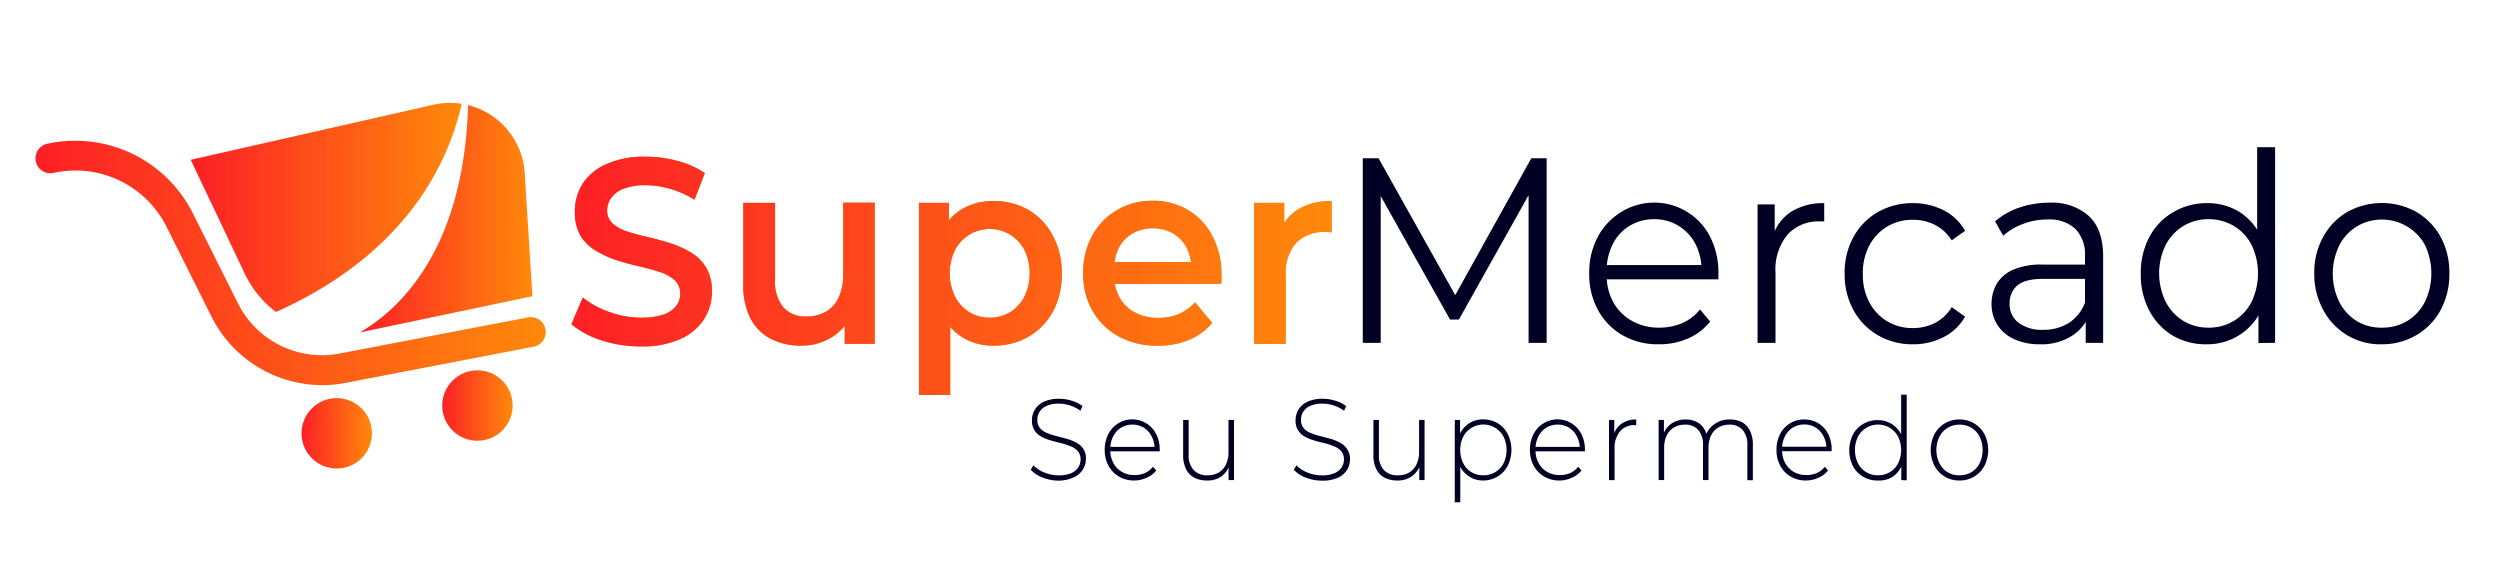 <svg id="Camada_1" data-name="Camada 1" xmlns="http://www.w3.org/2000/svg" xmlns:xlink="http://www.w3.org/1999/xlink" viewBox="0 0 350 80"><defs><linearGradient id="Degradado_sin_nombre_5" x1="79.95" y1="38.6" x2="186.43" y2="38.6" gradientUnits="userSpaceOnUse"><stop offset="0" stop-color="#fd1f26"/><stop offset="1" stop-color="#ff890a"/></linearGradient><linearGradient id="Degradado_sin_nombre_5-6" x1="5.1" y1="36.81" x2="76.32" y2="36.81" xlink:href="#Degradado_sin_nombre_5"/><linearGradient id="Degradado_sin_nombre_5-7" x1="42.22" y1="60.66" x2="52.08" y2="60.66" gradientTransform="translate(56.71 -15.57) rotate(45)" xlink:href="#Degradado_sin_nombre_5"/><linearGradient id="Degradado_sin_nombre_5-8" x1="61.9" y1="56.78" x2="71.77" y2="56.78" gradientTransform="translate(59.72 -30.63) rotate(45)" xlink:href="#Degradado_sin_nombre_5"/><linearGradient id="Degradado_sin_nombre_5-9" x1="26.64" y1="29.04" x2="64.62" y2="29.04" xlink:href="#Degradado_sin_nombre_5"/><linearGradient id="Degradado_sin_nombre_5-10" x1="50.38" y1="30.62" x2="74.54" y2="30.62" xlink:href="#Degradado_sin_nombre_5"/></defs><title>logo</title><path d="M190.79,48V22.16H193l11.3,20.17h-1.13l11.21-20.17h2.15V48H214V26.26h.6L204.25,44.73H203L192.63,26.26h.67V48Z" style="fill:#000024"/><path d="M232.24,48.2a9.94,9.94,0,0,1-5.09-1.27,9,9,0,0,1-3.42-3.51,10.35,10.35,0,0,1-1.24-5.12,10.66,10.66,0,0,1,1.18-5.1,9.11,9.11,0,0,1,3.25-3.49,8.79,8.79,0,0,1,12.5,3.44,11.07,11.07,0,0,1,1.16,5.15c0,.12,0,.25,0,.39a2.88,2.88,0,0,0,0,.42H224.4v-2h14.81l-1,.77a7.91,7.91,0,0,0-.86-3.75A6.54,6.54,0,0,0,235,31.62a6.32,6.32,0,0,0-3.43-.93,6.46,6.46,0,0,0-3.43.93,6.21,6.21,0,0,0-2.36,2.58,8.22,8.22,0,0,0-.85,3.81v.4a7.92,7.92,0,0,0,.93,3.9,6.73,6.73,0,0,0,2.62,2.62,7.68,7.68,0,0,0,3.83.94,8.14,8.14,0,0,0,3.17-.62A6.54,6.54,0,0,0,238,43.32l1.42,1.7a8,8,0,0,1-3.1,2.37A10,10,0,0,1,232.24,48.2Z" style="fill:#000024"/><path d="M246.06,48V28.62h2.4v5.29l-.24-.93a6.32,6.32,0,0,1,2.61-3.38,8.44,8.44,0,0,1,4.56-1.16V31l-.28,0-.29,0a5.82,5.82,0,0,0-4.59,1.87,7.69,7.69,0,0,0-1.66,5.3V48Z" style="fill:#000024"/><path d="M267.83,48.2a9.55,9.55,0,0,1-4.93-1.27,9.06,9.06,0,0,1-3.41-3.51,10.35,10.35,0,0,1-1.24-5.12,10.28,10.28,0,0,1,1.24-5.13,9,9,0,0,1,3.41-3.48,9.74,9.74,0,0,1,4.93-1.25,9.42,9.42,0,0,1,4.28,1,7.05,7.05,0,0,1,3,2.88l-1.87,1.33a6.08,6.08,0,0,0-2.37-2.18,6.8,6.8,0,0,0-3.08-.7,6.88,6.88,0,0,0-3.57.94,6.77,6.77,0,0,0-2.5,2.64,8.17,8.17,0,0,0-.92,4,8.17,8.17,0,0,0,.92,4,6.77,6.77,0,0,0,2.5,2.64,6.88,6.88,0,0,0,3.57.94,6.8,6.8,0,0,0,3.08-.7A6,6,0,0,0,273.24,43l1.87,1.33a7.19,7.19,0,0,1-3,2.86A9.17,9.17,0,0,1,267.83,48.2Z" style="fill:#000024"/><path d="M285.6,48.2a8.47,8.47,0,0,1-3.62-.72,5.44,5.44,0,0,1-2.35-2,5.36,5.36,0,0,1-.81-2.94,5.53,5.53,0,0,1,.69-2.75,4.92,4.92,0,0,1,2.26-2,9.94,9.94,0,0,1,4.22-.75h6.4v2h-6.33c-1.79,0-3,.34-3.72,1a3.29,3.29,0,0,0-1,2.48,3.24,3.24,0,0,0,1.24,2.65,5.34,5.34,0,0,0,3.46,1,6.52,6.52,0,0,0,3.66-1,5.85,5.85,0,0,0,2.25-2.94l.56,1.81A6.12,6.12,0,0,1,290,47.06,7.88,7.88,0,0,1,285.6,48.2ZM292,48V43.73l-.1-.7V35.86a5.17,5.17,0,0,0-1.33-3.8,5.32,5.32,0,0,0-3.94-1.33,9.44,9.44,0,0,0-3.43.63A8.63,8.63,0,0,0,280.45,33l-1.14-2a10,10,0,0,1,3.4-1.94,12.84,12.84,0,0,1,4.17-.68,7.75,7.75,0,0,1,5.56,1.86q2,1.87,2,5.67V48Z" style="fill:#000024"/><path d="M309,48.2A9.16,9.16,0,0,1,304.21,47a8.91,8.91,0,0,1-3.3-3.5,10.7,10.7,0,0,1-1.2-5.15,10.7,10.7,0,0,1,1.2-5.17,8.7,8.7,0,0,1,3.3-3.45A9.15,9.15,0,0,1,309,28.44a8.43,8.43,0,0,1,4.37,1.14,8.19,8.19,0,0,1,3.07,3.35,11.4,11.4,0,0,1,1.15,5.37,11.75,11.75,0,0,1-1.13,5.36A8.18,8.18,0,0,1,313.36,47,8.38,8.38,0,0,1,309,48.2Zm.18-2.33a6.75,6.75,0,0,0,3.55-.94,6.57,6.57,0,0,0,2.48-2.66,9.25,9.25,0,0,0,0-8,6.65,6.65,0,0,0-2.48-2.64,6.75,6.75,0,0,0-3.55-.94,6.63,6.63,0,0,0-3.5.94,6.84,6.84,0,0,0-2.47,2.64,9.07,9.07,0,0,0,0,8,6.76,6.76,0,0,0,2.47,2.66A6.63,6.63,0,0,0,309.14,45.87Zm7,2.15V42.18l.25-3.92L316,34.35V20.61h2.51V48Z" style="fill:#000024"/><path d="M333.46,48.2a9,9,0,0,1-8.2-4.8A10.35,10.35,0,0,1,324,38.3a10.28,10.28,0,0,1,1.24-5.13,9.11,9.11,0,0,1,3.35-3.48,10,10,0,0,1,9.74,0,9.21,9.21,0,0,1,3.36,3.48,10.38,10.38,0,0,1,1.22,5.11,10.56,10.56,0,0,1-1.22,5.12,9.05,9.05,0,0,1-3.38,3.51A9.39,9.39,0,0,1,333.46,48.2Zm0-2.33a6.69,6.69,0,0,0,3.56-.94,6.6,6.6,0,0,0,2.46-2.66,9.25,9.25,0,0,0,0-8A6.89,6.89,0,0,0,330,31.67a6.79,6.79,0,0,0-2.48,2.64,9.07,9.07,0,0,0,0,8,6.74,6.74,0,0,0,2.46,2.66A6.55,6.55,0,0,0,333.46,45.87Z" style="fill:#000024"/><path d="M89.7,48.5a17.54,17.54,0,0,1-5.53-.87A12.25,12.25,0,0,1,80,45.39l1.59-3.73a12.64,12.64,0,0,0,3.68,2,12.81,12.81,0,0,0,4.48.81,9.42,9.42,0,0,0,3.15-.44,3.85,3.85,0,0,0,1.77-1.2,2.86,2.86,0,0,0,.56-1.72,2.45,2.45,0,0,0-.81-1.91,5.84,5.84,0,0,0-2.1-1.14c-.86-.28-1.82-.54-2.87-.78s-2.09-.52-3.14-.86a14.06,14.06,0,0,1-2.88-1.32A6.12,6.12,0,0,1,81.27,33a6.66,6.66,0,0,1-.79-3.4,7.23,7.23,0,0,1,1.08-3.86A7.49,7.49,0,0,1,84.84,23a12.94,12.94,0,0,1,5.61-1.06,17,17,0,0,1,4.41.59,12.6,12.6,0,0,1,3.82,1.7l-1.45,3.73a13.22,13.22,0,0,0-3.43-1.53,12.6,12.6,0,0,0-3.39-.5,8.34,8.34,0,0,0-3.07.48,3.66,3.66,0,0,0-1.75,1.28A3,3,0,0,0,85,29.4a2.43,2.43,0,0,0,.79,1.9,5.55,5.55,0,0,0,2.09,1.13q1.29.41,2.88.78c1.06.24,2.11.53,3.14.86a13.65,13.65,0,0,1,2.87,1.3,6.2,6.2,0,0,1,2.1,2.1,6.38,6.38,0,0,1,.8,3.34,7.18,7.18,0,0,1-1.08,3.83,7.54,7.54,0,0,1-3.31,2.81A13.14,13.14,0,0,1,89.7,48.5Z" style="fill:#ff890a"/><path d="M112.18,48.39a9.26,9.26,0,0,1-4.24-.94,6.65,6.65,0,0,1-2.88-2.89,10.18,10.18,0,0,1-1-4.89V28.4h4.45V39.08A5.73,5.73,0,0,0,109.64,43a4.09,4.09,0,0,0,3.25,1.31,5.45,5.45,0,0,0,2.72-.66,4.35,4.35,0,0,0,1.8-2,7.61,7.61,0,0,0,.64-3.28v-10h4.41V48.13h-4.2V42.77l.74,1.66a6.84,6.84,0,0,1-2.79,2.92A8.09,8.09,0,0,1,112.18,48.39Z" style="fill:#ff890a"/><path d="M128.65,55.29V28.4h4.2v4.66l-.17,5.24.35,5.25V55.29Zm10.42-6.9a8.27,8.27,0,0,1-4.2-1.09,7.55,7.55,0,0,1-3-3.34,13,13,0,0,1-1.1-5.69,13.45,13.45,0,0,1,1-5.71,7.15,7.15,0,0,1,3-3.33,8.5,8.5,0,0,1,4.27-1.08A9.58,9.58,0,0,1,144,29.4,9.11,9.11,0,0,1,147.4,33a11,11,0,0,1,1.25,5.32,10.91,10.91,0,0,1-1.25,5.33A9.12,9.12,0,0,1,144,47.13,9.58,9.58,0,0,1,139.07,48.39Zm-.53-3.92a5.39,5.39,0,0,0,2.88-.77,5.55,5.55,0,0,0,2-2.18,7.55,7.55,0,0,0,0-6.52,5.4,5.4,0,0,0-2-2.15A5.5,5.5,0,0,0,133.7,35a7.55,7.55,0,0,0,0,6.52,5.6,5.6,0,0,0,2,2.18A5.36,5.36,0,0,0,138.54,44.47Z" style="fill:#ff890a"/><path d="M162.08,48.39a11.16,11.16,0,0,1-5.5-1.31,9.38,9.38,0,0,1-3.64-3.59,10.36,10.36,0,0,1-1.29-5.22A10.6,10.6,0,0,1,152.91,33a9.23,9.23,0,0,1,3.46-3.58,9.61,9.61,0,0,1,5-1.31,9.46,9.46,0,0,1,4.91,1.27A9,9,0,0,1,169.71,33,11.22,11.22,0,0,1,171,38.41c0,.18,0,.39,0,.65s0,.49-.05.68H155.15V36.68h13.4l-1.77,1a6.19,6.19,0,0,0-.65-3,5,5,0,0,0-1.9-2,5.38,5.38,0,0,0-2.82-.72,5.64,5.64,0,0,0-2.85.72,4.82,4.82,0,0,0-1.92,2,6.7,6.7,0,0,0-.67,3.07v.74a6.32,6.32,0,0,0,.76,3.14,5.22,5.22,0,0,0,2.17,2.12,6.8,6.8,0,0,0,3.29.76,7.26,7.26,0,0,0,2.86-.55,6.9,6.9,0,0,0,2.26-1.63l2.4,2.88a8.49,8.49,0,0,1-3.23,2.36A11.1,11.1,0,0,1,162.08,48.39Z" style="fill:#ff890a"/><path d="M175.58,48.13V28.4h4.21v5.43l-.5-1.58a6,6,0,0,1,2.65-3.05,8.93,8.93,0,0,1,4.49-1.05v4.39l-.5-.06h-.46a5.37,5.37,0,0,0-4,1.51A6.37,6.37,0,0,0,180,38.6v9.53Z" style="fill:#ff890a"/><path d="M89.7,48.5a17.54,17.54,0,0,1-5.53-.87A12.25,12.25,0,0,1,80,45.39l1.59-3.73a12.64,12.64,0,0,0,3.68,2,12.81,12.81,0,0,0,4.48.81,9.42,9.42,0,0,0,3.15-.44,3.85,3.85,0,0,0,1.77-1.2,2.86,2.86,0,0,0,.56-1.72,2.45,2.45,0,0,0-.81-1.91,5.84,5.84,0,0,0-2.1-1.14c-.86-.28-1.82-.54-2.87-.78s-2.09-.52-3.14-.86a14.06,14.06,0,0,1-2.88-1.32A6.12,6.12,0,0,1,81.27,33a6.66,6.66,0,0,1-.79-3.4,7.23,7.23,0,0,1,1.08-3.86A7.49,7.49,0,0,1,84.84,23a12.94,12.94,0,0,1,5.61-1.06,17,17,0,0,1,4.41.59,12.6,12.6,0,0,1,3.82,1.7l-1.45,3.73a13.22,13.22,0,0,0-3.43-1.53,12.6,12.6,0,0,0-3.39-.5,8.34,8.34,0,0,0-3.07.48,3.66,3.66,0,0,0-1.75,1.28A3,3,0,0,0,85,29.4a2.43,2.43,0,0,0,.79,1.9,5.55,5.55,0,0,0,2.09,1.13q1.29.41,2.88.78c1.06.24,2.11.53,3.14.86a13.65,13.65,0,0,1,2.87,1.3,6.2,6.2,0,0,1,2.1,2.1,6.38,6.38,0,0,1,.8,3.34,7.18,7.18,0,0,1-1.08,3.83,7.54,7.54,0,0,1-3.31,2.81A13.14,13.14,0,0,1,89.7,48.5Z" style="fill:url(#Degradado_sin_nombre_5)"/><path d="M112.18,48.39a9.26,9.26,0,0,1-4.24-.94,6.65,6.65,0,0,1-2.88-2.89,10.18,10.18,0,0,1-1-4.89V28.4h4.45V39.08A5.73,5.73,0,0,0,109.64,43a4.09,4.09,0,0,0,3.25,1.31,5.45,5.45,0,0,0,2.72-.66,4.35,4.35,0,0,0,1.8-2,7.61,7.61,0,0,0,.64-3.28v-10h4.41V48.13h-4.2V42.77l.74,1.66a6.84,6.84,0,0,1-2.79,2.92A8.09,8.09,0,0,1,112.18,48.39Z" style="fill:url(#Degradado_sin_nombre_5)"/><path d="M128.65,55.29V28.4h4.2v4.66l-.17,5.24.35,5.25V55.29Zm10.42-6.9a8.27,8.27,0,0,1-4.2-1.09,7.55,7.55,0,0,1-3-3.34,13,13,0,0,1-1.1-5.69,13.45,13.45,0,0,1,1-5.71,7.15,7.15,0,0,1,3-3.33,8.5,8.5,0,0,1,4.27-1.08A9.58,9.58,0,0,1,144,29.4,9.11,9.11,0,0,1,147.4,33a11,11,0,0,1,1.25,5.32,10.91,10.91,0,0,1-1.25,5.33A9.12,9.12,0,0,1,144,47.13,9.58,9.58,0,0,1,139.07,48.39Zm-.53-3.92a5.39,5.39,0,0,0,2.88-.77,5.55,5.55,0,0,0,2-2.18,7.55,7.55,0,0,0,0-6.52,5.4,5.4,0,0,0-2-2.15A5.5,5.5,0,0,0,133.7,35a7.55,7.55,0,0,0,0,6.52,5.6,5.6,0,0,0,2,2.18A5.36,5.36,0,0,0,138.54,44.47Z" style="fill:url(#Degradado_sin_nombre_5)"/><path d="M162.08,48.39a11.16,11.16,0,0,1-5.5-1.31,9.38,9.38,0,0,1-3.64-3.59,10.36,10.36,0,0,1-1.29-5.22A10.6,10.6,0,0,1,152.91,33a9.23,9.23,0,0,1,3.46-3.58,9.61,9.61,0,0,1,5-1.31,9.46,9.46,0,0,1,4.91,1.27A9,9,0,0,1,169.71,33,11.22,11.22,0,0,1,171,38.41c0,.18,0,.39,0,.65s0,.49-.05.68H155.15V36.68h13.4l-1.77,1a6.19,6.19,0,0,0-.65-3,5,5,0,0,0-1.9-2,5.38,5.38,0,0,0-2.82-.72,5.64,5.64,0,0,0-2.85.72,4.82,4.82,0,0,0-1.92,2,6.7,6.7,0,0,0-.67,3.07v.74a6.32,6.32,0,0,0,.76,3.14,5.22,5.22,0,0,0,2.17,2.12,6.8,6.8,0,0,0,3.29.76,7.26,7.26,0,0,0,2.86-.55,6.9,6.9,0,0,0,2.26-1.63l2.4,2.88a8.49,8.49,0,0,1-3.23,2.36A11.1,11.1,0,0,1,162.08,48.39Z" style="fill:url(#Degradado_sin_nombre_5)"/><path d="M175.58,48.13V28.4h4.21v5.43l-.5-1.58a6,6,0,0,1,2.65-3.05,8.93,8.93,0,0,1,4.49-1.05v4.39l-.5-.06h-.46a5.37,5.37,0,0,0-4,1.51A6.37,6.37,0,0,0,180,38.6v9.53Z" style="fill:url(#Degradado_sin_nombre_5)"/><path d="M148.24,67.29a6.15,6.15,0,0,1-2.27-.43,4.12,4.12,0,0,1-1.66-1.1l.36-.62a4.25,4.25,0,0,0,1.52,1,5.2,5.2,0,0,0,2,.41,4.39,4.39,0,0,0,1.76-.3,2.21,2.21,0,0,0,1-.8,2,2,0,0,0,.33-1.11,1.72,1.72,0,0,0-.37-1.16,2.51,2.51,0,0,0-1-.69,9.14,9.14,0,0,0-1.31-.44c-.47-.11-.95-.24-1.43-.37a6.36,6.36,0,0,1-1.33-.53,2.54,2.54,0,0,1-1-.88,2.6,2.6,0,0,1-.37-1.44,2.82,2.82,0,0,1,.41-1.48,2.86,2.86,0,0,1,1.24-1.1,4.92,4.92,0,0,1,2.18-.42,5.69,5.69,0,0,1,1.77.28,4.57,4.57,0,0,1,1.48.74l-.29.66a5.16,5.16,0,0,0-3-1,4.23,4.23,0,0,0-1.71.3,2.28,2.28,0,0,0-1,.82,2.1,2.1,0,0,0-.32,1.13,1.73,1.73,0,0,0,.36,1.16,2.5,2.5,0,0,0,1,.7,8.89,8.89,0,0,0,1.32.43l1.44.38a6.65,6.65,0,0,1,1.31.53,2.62,2.62,0,0,1,1,.87,2.42,2.42,0,0,1,.37,1.41,2.79,2.79,0,0,1-.42,1.48,2.89,2.89,0,0,1-1.27,1.1A5.14,5.14,0,0,1,148.24,67.29Z" style="fill:#000024"/><path d="M158.81,67.27a4.12,4.12,0,0,1-2.15-.55,4,4,0,0,1-1.47-1.51,4.57,4.57,0,0,1-.53-2.21,4.78,4.78,0,0,1,.5-2.22,3.85,3.85,0,0,1,1.38-1.5,3.73,3.73,0,0,1,5.31,1.47,4.66,4.66,0,0,1,.51,2.22s0,.07,0,.1a.49.49,0,0,0,0,.12h-7.11v-.63h6.69l-.3.31a3.62,3.62,0,0,0-.4-1.76,3.13,3.13,0,0,0-1.1-1.23,3.13,3.13,0,0,0-3.2,0,3,3,0,0,0-1.1,1.23,3.8,3.8,0,0,0-.4,1.78V63a3.65,3.65,0,0,0,.44,1.83,3.07,3.07,0,0,0,1.21,1.24,3.4,3.4,0,0,0,1.75.44,3.67,3.67,0,0,0,1.45-.28,3,3,0,0,0,1.13-.89l.45.53a3.32,3.32,0,0,1-1.32,1A4.1,4.1,0,0,1,158.81,67.27Z" style="fill:#000024"/><path d="M169,67.27a3.87,3.87,0,0,1-1.79-.39,2.75,2.75,0,0,1-1.16-1.2,4.32,4.32,0,0,1-.41-2V58.79h.77v4.85a3,3,0,0,0,.7,2.16,2.51,2.51,0,0,0,1.95.74,3,3,0,0,0,1.58-.4,2.61,2.61,0,0,0,1-1.13,4.06,4.06,0,0,0,.35-1.74V58.79h.77v8.42H172V64.87l.11.27A3.14,3.14,0,0,1,171,66.7,3.39,3.39,0,0,1,169,67.27Z" style="fill:#000024"/><path d="M185.07,67.29a6.15,6.15,0,0,1-2.27-.43,4.12,4.12,0,0,1-1.66-1.1l.36-.62a4.29,4.29,0,0,0,1.51,1,5.28,5.28,0,0,0,2.05.41,4.39,4.39,0,0,0,1.76-.3,2.21,2.21,0,0,0,1-.8,2,2,0,0,0,.33-1.11,1.72,1.72,0,0,0-.37-1.16,2.51,2.51,0,0,0-1-.69,9.14,9.14,0,0,0-1.31-.44c-.47-.11-1-.24-1.43-.37a6.36,6.36,0,0,1-1.33-.53,2.45,2.45,0,0,1-1.33-2.32,2.91,2.91,0,0,1,.4-1.48,3,3,0,0,1,1.25-1.1,4.92,4.92,0,0,1,2.18-.42,5.63,5.63,0,0,1,1.76.28,4.62,4.62,0,0,1,1.49.74l-.29.66a5.16,5.16,0,0,0-3-1,4.23,4.23,0,0,0-1.71.3,2.28,2.28,0,0,0-1,.82,2.1,2.1,0,0,0-.32,1.13,1.73,1.73,0,0,0,.36,1.16,2.36,2.36,0,0,0,1,.7,8.89,8.89,0,0,0,1.32.43l1.44.38a6.65,6.65,0,0,1,1.31.53,2.62,2.62,0,0,1,1,.87A2.42,2.42,0,0,1,189,64.3a2.79,2.79,0,0,1-.42,1.48,2.89,2.89,0,0,1-1.27,1.1A5.14,5.14,0,0,1,185.07,67.29Z" style="fill:#000024"/><path d="M195.64,67.27a3.84,3.84,0,0,1-1.79-.39,2.77,2.77,0,0,1-1.17-1.2,4.32,4.32,0,0,1-.4-2V58.79h.77v4.85a3,3,0,0,0,.69,2.16,2.53,2.53,0,0,0,2,.74,2.93,2.93,0,0,0,1.57-.4,2.61,2.61,0,0,0,1-1.13,3.92,3.92,0,0,0,.36-1.74V58.79h.77v8.42h-.74V64.87l.1.27a3.09,3.09,0,0,1-1.18,1.56A3.35,3.35,0,0,1,195.64,67.27Z" style="fill:#000024"/><path d="M203.67,70.33V58.79h.74v2.76L204.29,63l.15,1.46v5.85Zm4-3.06a3.54,3.54,0,0,1-3.27-2,5.35,5.35,0,0,1,0-4.56,3.54,3.54,0,0,1,3.27-2,4,4,0,0,1,2,.54,3.74,3.74,0,0,1,1.41,1.51,5,5,0,0,1,0,4.44,3.74,3.74,0,0,1-1.41,1.51A4,4,0,0,1,207.71,67.27Zm0-.73a3.12,3.12,0,0,0,1.66-.44,3.07,3.07,0,0,0,1.17-1.25,4.31,4.31,0,0,0,0-3.71,3.19,3.19,0,0,0-5.65,0,4.31,4.31,0,0,0,0,3.71A3.05,3.05,0,0,0,206,66.1,3.1,3.1,0,0,0,207.67,66.54Z" style="fill:#000024"/><path d="M218.34,67.27a4.12,4.12,0,0,1-2.15-.55,4,4,0,0,1-1.47-1.51,4.57,4.57,0,0,1-.53-2.21,4.78,4.78,0,0,1,.5-2.22,3.85,3.85,0,0,1,1.38-1.5,3.73,3.73,0,0,1,5.31,1.47,4.66,4.66,0,0,1,.51,2.22s0,.07,0,.1a.49.49,0,0,0,0,.12h-7.11v-.63h6.69l-.3.31a3.62,3.62,0,0,0-.4-1.76,3.13,3.13,0,0,0-1.1-1.23,3.13,3.13,0,0,0-3.2,0,3,3,0,0,0-1.1,1.23,3.8,3.8,0,0,0-.4,1.78V63a3.65,3.65,0,0,0,.44,1.83,3.07,3.07,0,0,0,1.21,1.24,3.4,3.4,0,0,0,1.75.44,3.67,3.67,0,0,0,1.45-.28,3,3,0,0,0,1.13-.89l.45.53a3.32,3.32,0,0,1-1.32,1A4.1,4.1,0,0,1,218.34,67.27Z" style="fill:#000024"/><path d="M225.26,67.21V58.79H226V61.1l-.07-.26a2.86,2.86,0,0,1,1.14-1.56,3.42,3.42,0,0,1,2-.55v.79h-.18a2.6,2.6,0,0,0-2.1.88,3.63,3.63,0,0,0-.75,2.44v4.39Z" style="fill:#000024"/><path d="M242.21,58.73a3.49,3.49,0,0,1,1.69.39A2.75,2.75,0,0,1,245,60.31a4.4,4.4,0,0,1,.4,2v4.92h-.77V62.35a3.17,3.17,0,0,0-.66-2.16,2.38,2.38,0,0,0-1.85-.74,3,3,0,0,0-1.58.41,2.64,2.64,0,0,0-1,1.12,4.06,4.06,0,0,0-.35,1.74v4.49h-.77V62.35a3.17,3.17,0,0,0-.66-2.16,2.38,2.38,0,0,0-1.85-.74,3,3,0,0,0-1.58.41,2.64,2.64,0,0,0-1,1.12,4.06,4.06,0,0,0-.35,1.74v4.49h-.77V58.79h.74v2.32l-.11-.25A3.1,3.1,0,0,1,234,59.3a3.44,3.44,0,0,1,2-.57,3.23,3.23,0,0,1,2,.63,2.91,2.91,0,0,1,1,1.9l-.26-.12A3.32,3.32,0,0,1,240,59.4,3.48,3.48,0,0,1,242.21,58.73Z" style="fill:#000024"/><path d="M252.85,67.27a4.15,4.15,0,0,1-2.15-.55,3.86,3.86,0,0,1-1.46-1.51,4.46,4.46,0,0,1-.53-2.21,4.66,4.66,0,0,1,.5-2.22,3.71,3.71,0,0,1,1.38-1.5,3.59,3.59,0,0,1,2-.55,3.65,3.65,0,0,1,3.34,2,4.78,4.78,0,0,1,.5,2.22.34.34,0,0,1,0,.1v.12h-7.11v-.63H256l-.31.31a3.62,3.62,0,0,0-.39-1.76,3.13,3.13,0,0,0-1.1-1.23,3.15,3.15,0,0,0-3.21,0,3.13,3.13,0,0,0-1.1,1.23,3.8,3.8,0,0,0-.4,1.78V63a3.75,3.75,0,0,0,.44,1.83,3.14,3.14,0,0,0,1.21,1.24,3.43,3.43,0,0,0,1.76.44,3.66,3.66,0,0,0,1.44-.28,2.91,2.91,0,0,0,1.14-.89l.44.53a3.32,3.32,0,0,1-1.32,1A4.1,4.1,0,0,1,252.85,67.27Z" style="fill:#000024"/><path d="M262.88,67.27a3.83,3.83,0,0,1-3.46-2,5,5,0,0,1,0-4.45,3.85,3.85,0,0,1,3.46-2,3.68,3.68,0,0,1,1.92.51,3.79,3.79,0,0,1,1.36,1.47,5.45,5.45,0,0,1,0,4.56,3.56,3.56,0,0,1-1.35,1.49A3.69,3.69,0,0,1,262.88,67.27Zm.05-.73a3.09,3.09,0,0,0,1.65-.44,3.05,3.05,0,0,0,1.16-1.25,4.31,4.31,0,0,0,0-3.71,3.18,3.18,0,0,0-5.63,0,4.31,4.31,0,0,0,0,3.71,3.05,3.05,0,0,0,1.16,1.25A3.1,3.1,0,0,0,262.93,66.54Zm3.25.67V64.45l.14-1.47-.16-1.46V55.25h.78v12Z" style="fill:#000024"/><path d="M274.32,67.27a3.85,3.85,0,0,1-2.06-.55,3.92,3.92,0,0,1-1.43-1.51,4.89,4.89,0,0,1,0-4.43,3.9,3.9,0,0,1,1.43-1.5,3.85,3.85,0,0,1,2.06-.55,3.91,3.91,0,0,1,2.07.55,3.82,3.82,0,0,1,1.43,1.5,4.89,4.89,0,0,1,0,4.43,3.85,3.85,0,0,1-1.43,1.51A3.91,3.91,0,0,1,274.32,67.27Zm0-.73A3.16,3.16,0,0,0,276,66.1a3,3,0,0,0,1.15-1.25,4.31,4.31,0,0,0,0-3.71A3,3,0,0,0,276,59.9a3.17,3.17,0,0,0-1.67-.45,3.09,3.09,0,0,0-2.81,1.69,4.22,4.22,0,0,0,0,3.71,3,3,0,0,0,2.81,1.69Z" style="fill:#000024"/><path d="M45.12,53.92a17.37,17.37,0,0,1-15.47-9.51L23.3,31.72A14.25,14.25,0,0,0,7.62,24.18a2.09,2.09,0,1,1-.87-4.08A18.41,18.41,0,0,1,27,29.86l6.35,12.68a13.16,13.16,0,0,0,13.94,7l26.52-5.08a2.09,2.09,0,1,1,.78,4.1L48.08,53.66A16.53,16.53,0,0,1,45.12,53.92Z" style="fill:url(#Degradado_sin_nombre_5-6)"/><circle cx="47.15" cy="60.66" r="4.93" transform="translate(-29.09 51.11) rotate(-45)" style="fill:url(#Degradado_sin_nombre_5-7)"/><circle cx="66.84" cy="56.78" r="4.93" transform="translate(-20.57 63.89) rotate(-45)" style="fill:url(#Degradado_sin_nombre_5-8)"/><path d="M38.63,43.68c18.45-8.25,24.22-21.13,26-29.15a10.46,10.46,0,0,0-3.93.13l-34,7.71L34.26,38.3A14.7,14.7,0,0,0,38.63,43.68Z" style="fill:url(#Degradado_sin_nombre_5-9)"/><path d="M73.46,24.22a10.49,10.49,0,0,0-7.93-9.51c-.58,20.66-10,28.86-15.15,31.82l.36-.06,23.8-5Z" style="fill:url(#Degradado_sin_nombre_5-10)"/></svg>